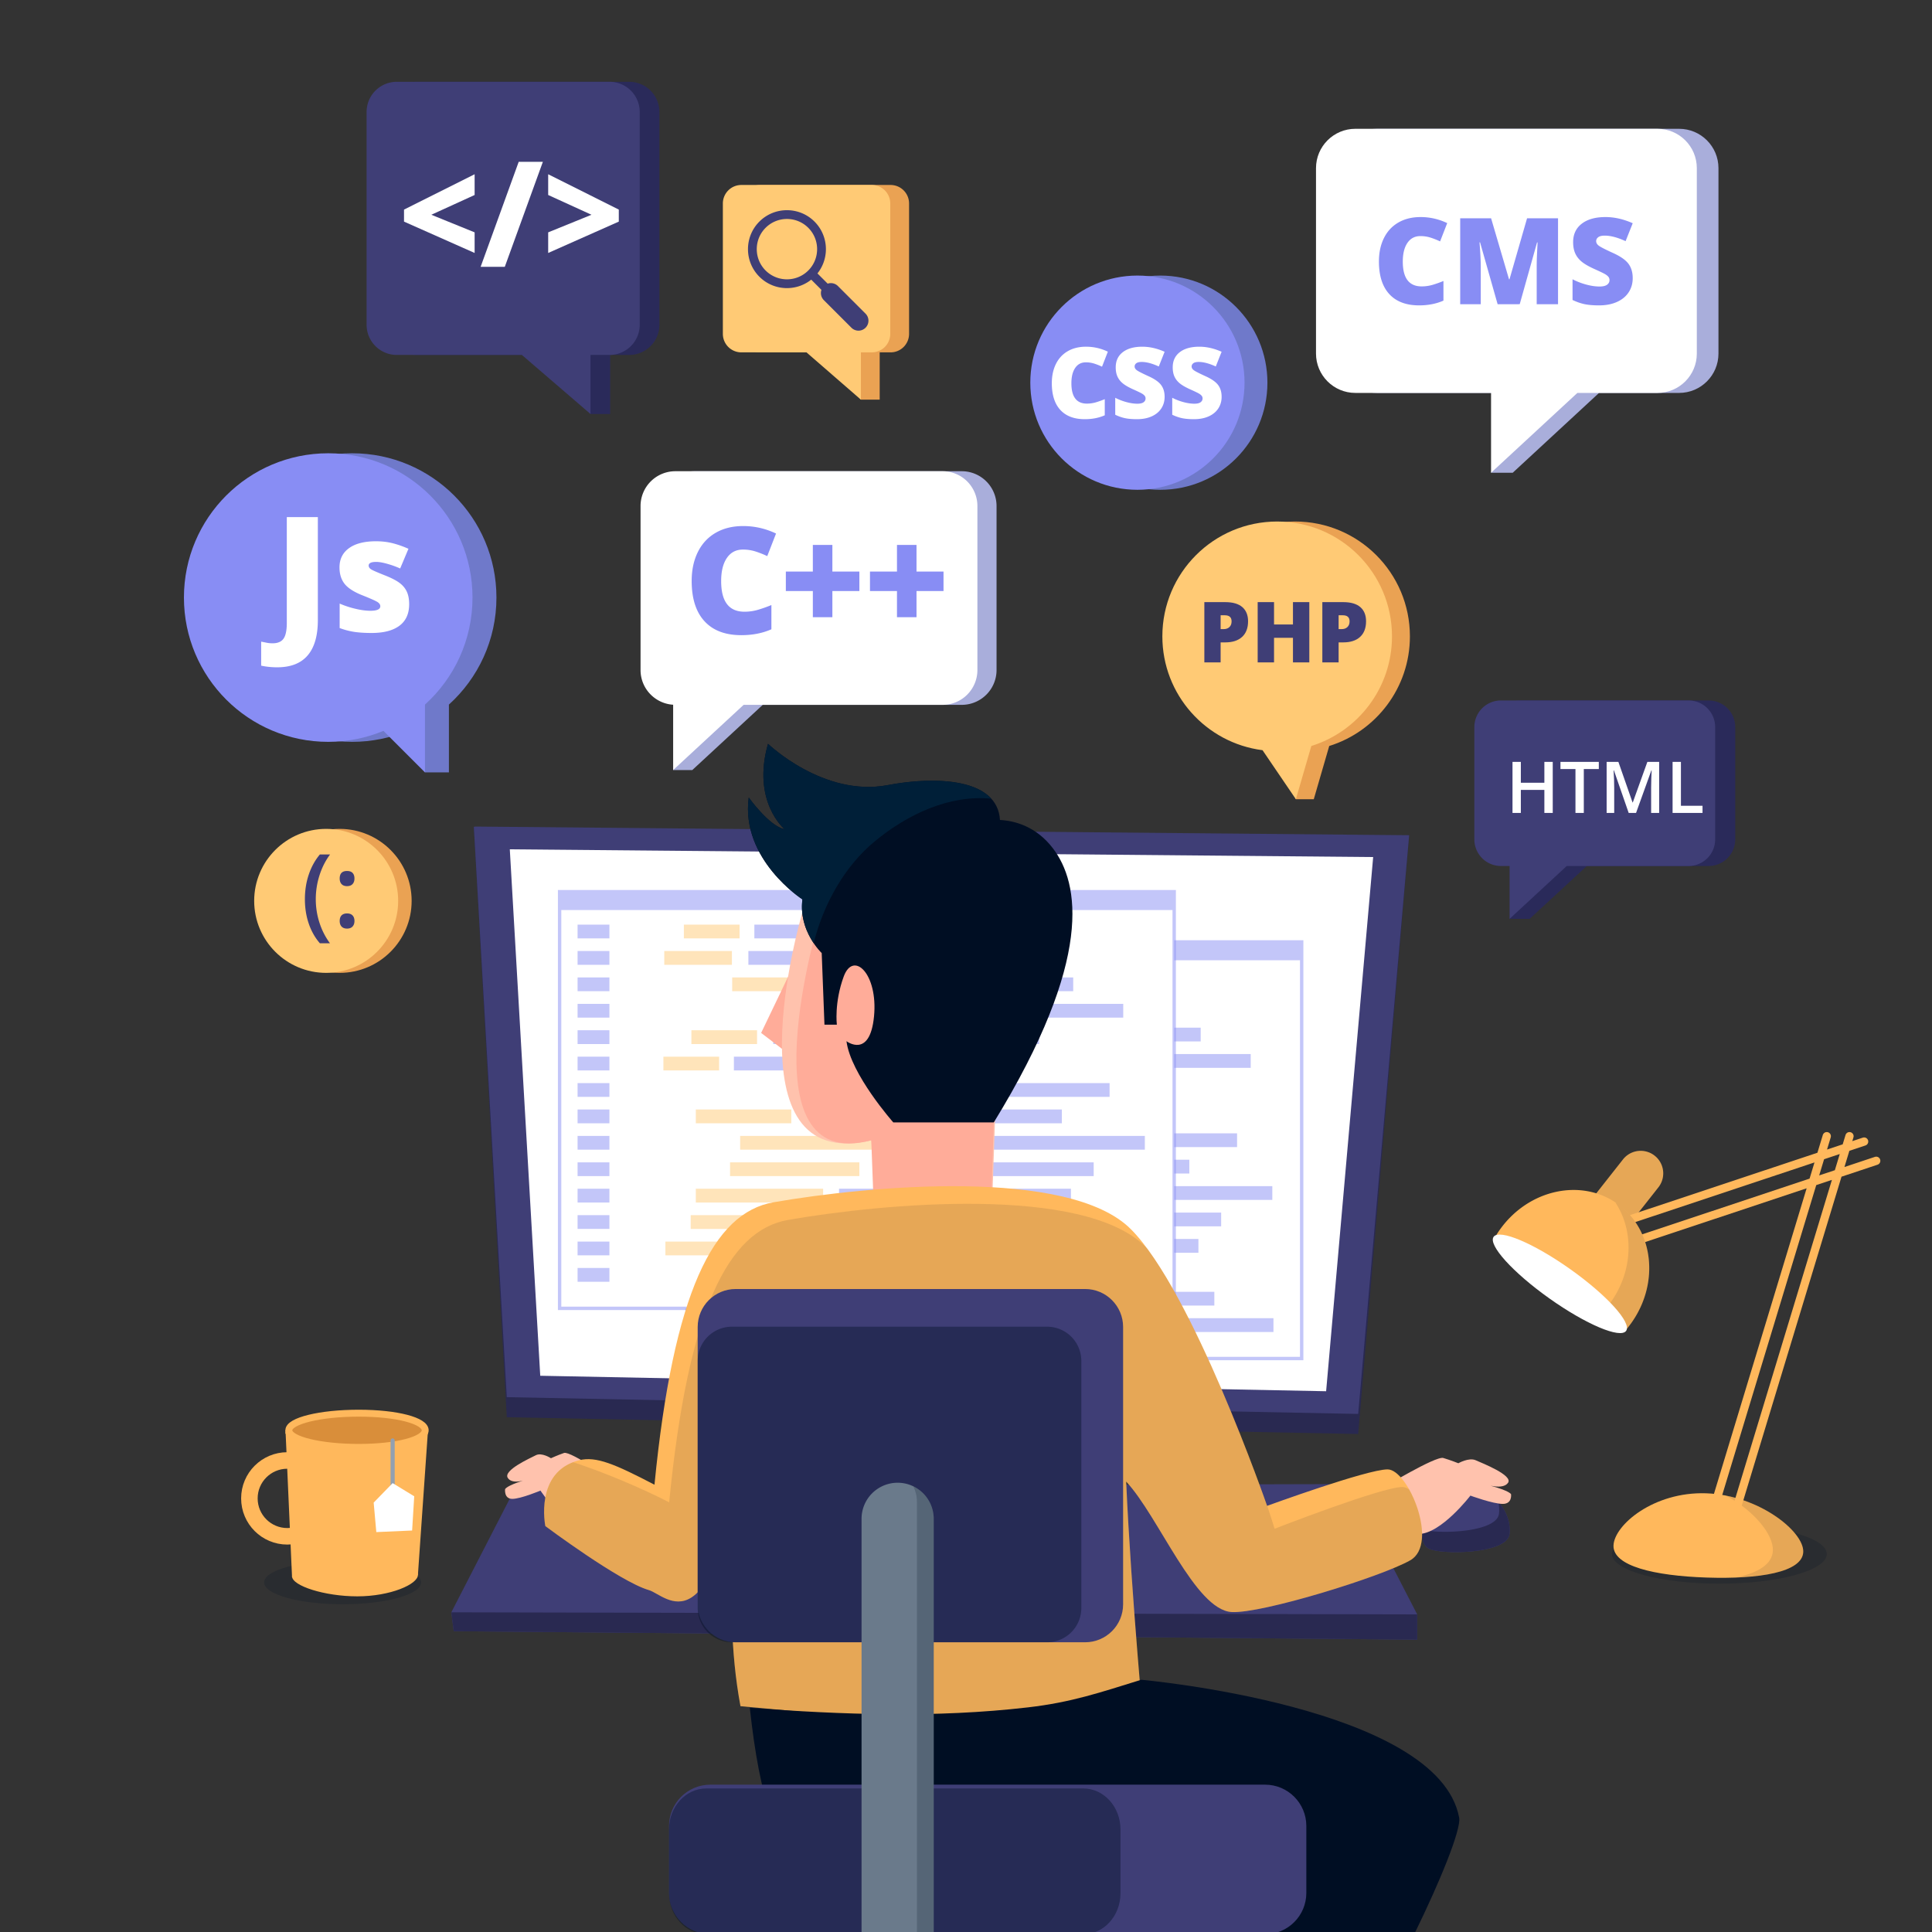 <svg xmlns="http://www.w3.org/2000/svg" height="666.667" width="666.667"><rect width="100%" height="100%" fill="#333333" stroke="none"/><defs><clipPath id="a"><path d="M0 500h500V0H0z"/></clipPath><clipPath id="b"><path d="M177.42 256.735H337.4v-108.73H177.42z"/></clipPath><clipPath id="c"><path d="M144.42 269.735H304.4v-108.73H144.42z"/></clipPath><clipPath id="d"><path d="M68.376 96.16H109V84.845H68.376z"/></clipPath><clipPath id="e"><path d="M417.285 105.502h55.599V90.176h-55.599z"/></clipPath><clipPath id="f"><path d="M406.671 202.266h23.918v-27.219h-23.918z"/></clipPath><clipPath id="g"><path d="M446.718 112.983h20.08v-21.23h-20.08z"/></clipPath><clipPath id="h"><path d="M386.78 188.852h40.148v-33.56H386.78z"/></clipPath><clipPath id="i"><path d="M140.846 188.503H368.12V48.833H140.846z"/></clipPath><clipPath id="j"><path d="M173.188 37.158h116.861V-.575H173.188z"/></clipPath><clipPath id="k"><path d="M180.605 156.693h99.312V75h-99.312z"/></clipPath><clipPath id="l"><path d="M236.427 115.359h5.28V0h-5.28z"/></clipPath></defs><g clip-path="url(#a)" transform="matrix(1.333 0 0 -1.333 0 666.667)"><path d="M133.624 115.409l-16.793-32.65.622-4.898 249.41-2.177v6.53l-17.416 33.738z" fill="#3f3e76"/><path d="M116.83 82.759l.622-4.897 249.41-2.177v6.53zm9.708 198.853l238.238 2.301-13.192-155-220.39 4.342-8.536 152.83" fill="#292951"/><path d="M123.067 286.159l-.41-.074 8.538-147.633 220.389-4.342 13.193 149.804z" fill="#3f3e76"/><path d="M131.97 280.267l223.494-2.004-12.178-138.28-203.436 4.007z" fill="#fff"/><g clip-path="url(#b)" opacity=".5"><path d="M336.96 148.445h-159.1v107.85h159.1z" fill="#fff" stroke="#888df4" stroke-width=".879" stroke-miterlimit="10"/><path d="M190.756 244.209h-8.239v3.566h8.239zm0-6.837h-8.239v3.566h8.239zm0-6.837h-8.239v3.566h8.239zm0-6.837h-8.239v3.566h8.239zm0-6.838h-8.239v3.566h8.239zm0-6.837h-8.239v3.566h8.239zm0-6.837h-8.239v3.566h8.239zm0-6.837h-8.239v3.566h8.239zm0-6.838h-8.239v3.566h8.239zm0-6.837h-8.239v3.565h8.239zm0-6.837h-8.239v3.566h8.239zm0-6.838h-8.239v3.566h8.239zm0-6.837h-8.239v3.566h8.239zm0-6.837h-8.239v3.566h8.239z" fill="#888df4"/><path d="M224.45 244.209h-14.419v3.566h14.419z" fill="#ffca75"/><path d="M296.104 244.209h-67.828v3.566h67.828z" fill="#888df4"/><path d="M222.463 237.372h-17.509v3.566h17.509z" fill="#ffca75"/><path d="M302.504 237.372H226.73v3.566h75.774z" fill="#888df4"/><path d="M247.255 230.535h-24.718v3.566h24.718z" fill="#ffca75"/><path d="M310.817 230.535h-60.03v3.566h60.03z" fill="#888df4"/><path d="M259.1 223.698h-23.688v3.566H259.1z" fill="#ffca75"/><path d="M323.765 223.698h-60.104v3.566h60.104z" fill="#888df4"/><path d="M228.974 216.86H211.98v3.566h16.994z" fill="#ffca75"/><path d="M301.989 216.86h-68.822v3.566h68.822z" fill="#888df4"/><path d="M219.153 210.023h-14.419v3.566h14.419z" fill="#ffca75"/><path d="M296.104 210.023h-73.125v3.566h73.125z" fill="#888df4"/><path d="M259.284 203.186H238.17v3.566h21.114z" fill="#ffca75"/><path d="M320.233 203.186h-56.168v3.566h56.168z" fill="#888df4"/><path d="M237.839 196.349h-24.718v3.566h24.718z" fill="#ffca75"/><path d="M307.874 196.349h-65.916v3.566h65.916z" fill="#888df4"/><path d="M269.914 189.511h-45.317v3.566h45.317z" fill="#ffca75"/><path d="M329.356 189.511h-55.322v3.566h55.322z" fill="#888df4"/><path d="M255.458 182.674h-33.473v3.565h33.473z" fill="#ffca75"/><path d="M316.114 182.674h-54.991v3.565h54.991z" fill="#888df4"/><path d="M246.078 175.837H213.12v3.566h32.958z" fill="#ffca75"/><path d="M310.228 175.837h-60.03v3.566h60.03z" fill="#888df4"/><path d="M234.455 168.999h-22.658v3.566h22.658z" fill="#ffca75"/><path d="M301.4 168.999h-61.943v3.566H301.4z" fill="#888df4"/><path d="M226.877 162.162h-21.629v3.566h21.629z" fill="#ffca75"/><path d="M314.348 162.162h-83.792v3.566h83.792z" fill="#888df4"/><path d="M266.089 155.325h-24.718v3.566h24.718z" fill="#ffca75"/><path d="M329.65 155.325h-58.853v3.566h58.853z" fill="#888df4"/><path d="M336.96 255.945h-159.1v-4.3h159.1z" fill="#888df4" stroke="#888df4" stroke-width=".176" stroke-miterlimit="10"/></g><path d="M144.86 161.445h159.1v107.85h-159.1z" fill="#fff"/><g clip-path="url(#c)" opacity=".5"><path d="M303.96 161.445h-159.1v107.85h159.1z" fill="#fff" stroke="#888df4" stroke-width=".879" stroke-miterlimit="10"/><path d="M157.756 257.209h-8.24v3.566h8.24zm0-6.837h-8.24v3.566h8.24zm0-6.837h-8.24v3.566h8.24zm0-6.837h-8.24v3.566h8.24zm0-6.838h-8.24v3.566h8.24zm0-6.837h-8.24v3.566h8.24zm0-6.837h-8.24v3.566h8.24zm0-6.837h-8.24v3.566h8.24zm0-6.838h-8.24v3.566h8.24zm0-6.837h-8.24v3.565h8.24zm0-6.837h-8.24v3.566h8.24zm0-6.838h-8.24v3.566h8.24zm0-6.837h-8.24v3.566h8.24zm0-6.837h-8.24v3.566h8.24z" fill="#888df4"/><path d="M191.45 257.209h-14.419v3.566h14.419z" fill="#ffca75"/><path d="M263.104 257.209h-67.828v3.566h67.828z" fill="#888df4"/><path d="M189.464 250.372h-17.509v3.566h17.509z" fill="#ffca75"/><path d="M269.504 250.372H193.73v3.566h75.774z" fill="#888df4"/><path d="M214.255 243.535h-24.718v3.566h24.718z" fill="#ffca75"/><path d="M277.817 243.535h-60.03v3.566h60.03z" fill="#888df4"/><path d="M226.1 236.698h-23.688v3.566H226.1z" fill="#ffca75"/><path d="M290.765 236.698h-60.104v3.566h60.104z" fill="#888df4"/><path d="M195.974 229.86H178.98v3.566h16.994z" fill="#ffca75"/><path d="M268.989 229.86h-68.822v3.566h68.822z" fill="#888df4"/><path d="M186.153 223.023h-14.419v3.566h14.419z" fill="#ffca75"/><path d="M263.104 223.023h-73.125v3.566h73.125z" fill="#888df4"/><path d="M226.284 216.186H205.17v3.566h21.114z" fill="#ffca75"/><path d="M287.233 216.186h-56.168v3.566h56.168z" fill="#888df4"/><path d="M204.839 209.349h-24.718v3.566h24.718z" fill="#ffca75"/><path d="M274.874 209.349h-65.916v3.566h65.916z" fill="#888df4"/><path d="M236.914 202.511h-45.317v3.566h45.317z" fill="#ffca75"/><path d="M296.356 202.511h-55.322v3.566h55.322z" fill="#888df4"/><path d="M222.458 195.674h-33.473v3.565h33.473z" fill="#ffca75"/><path d="M283.114 195.674h-54.991v3.565h54.991z" fill="#888df4"/><path d="M213.078 188.837H180.12v3.566h32.958z" fill="#ffca75"/><path d="M277.228 188.837h-60.03v3.566h60.03z" fill="#888df4"/><path d="M201.455 181.999h-22.658v3.566h22.658z" fill="#ffca75"/><path d="M268.4 181.999h-61.943v3.566H268.4z" fill="#888df4"/><path d="M193.877 175.162h-21.629v3.566h21.629z" fill="#ffca75"/><path d="M281.348 175.162h-83.792v3.566h83.792z" fill="#888df4"/><path d="M233.088 168.325H208.37v3.566h24.718z" fill="#ffca75"/><path d="M296.65 168.325h-58.853v3.566h58.853z" fill="#888df4"/><path d="M303.96 268.945h-159.1v-4.3h159.1z" fill="#888df4" stroke="#888df4" stroke-width=".176" stroke-miterlimit="10"/></g><g clip-path="url(#d)" opacity=".2"><path d="M68.376 90.502c0-3.125 9.094-5.658 20.312-5.658 11.219 0 20.313 2.533 20.313 5.658 0 3.124-9.094 5.657-20.313 5.657-11.218 0-20.312-2.533-20.312-5.657" fill="#000e23"/></g><path d="M73.901 130.01l1.7-38.209 32.584.643 2.604 37.432z" fill="#ffb85c"/><path d="M74.77 129.876c0-2.445 8.095-4.428 18.081-4.428 9.987 0 17.215 1.983 17.215 4.428s-7.228 4.427-17.215 4.427c-9.986 0-18.082-1.982-18.082-4.427" fill="#d98e3a"/><path d="M74.77 129.876c0-2.445 8.095-4.428 18.081-4.428 9.987 0 17.215 1.983 17.215 4.428s-7.228 4.427-17.215 4.427c-9.986 0-18.082-1.982-18.082-4.427z" fill="none" stroke="#ffb85c" stroke-width="1.791" stroke-miterlimit="10"/><path d="M75.601 92.07c0-2.445 8.396-5.18 16.904-5.18 8.51 0 15.68 3.108 15.68 5.554 0 2.445-6.897 4.427-15.406 4.427-8.508 0-17.178-2.356-17.178-4.8" fill="#ffb85c"/><path d="M64.559 112.246c0-5.42 4.395-9.815 9.815-9.815s9.816 4.394 9.816 9.815c0 5.421-4.395 9.815-9.816 9.815-5.42 0-9.815-4.394-9.815-9.815z" fill="none" stroke="#ffb85c" stroke-width="4.277" stroke-miterlimit="10"/><path d="M101.64 127.242v-14.723" fill="none" stroke="#92a0b1" stroke-width="1.069" stroke-linecap="round" stroke-miterlimit="10"/><path d="M101.64 116.2l-4.909-5.044.682-7.634 9.27.409.545 8.86z" fill="#fff"/><g clip-path="url(#e)" opacity=".2"><path d="M472.884 97.839c0-4.232-12.446-7.663-27.799-7.663-15.354 0-27.8 3.43-27.8 7.663 0 4.232 12.446 7.663 27.8 7.663 15.353 0 27.8-3.431 27.8-7.663" fill="#000e23"/></g><path d="M417.087 177.27a5.834 5.834 0 00-9.165 7.22l12.251 15.552a5.834 5.834 0 009.165-7.22z" fill="#ffb85c"/><g clip-path="url(#f)" opacity=".1"><path d="M417.087 177.27a5.834 5.834 0 00-9.165 7.22l12.251 15.552a5.834 5.834 0 009.165-7.22z" fill="#000e23"/></g><path d="M417.677 100.044c-.178-5.308 10.532-7.836 24.096-8.29 13.564-.454 24.845 1.338 25.023 6.645.178 5.308-11.584 14.713-25.148 15.167-13.564.454-23.793-8.214-23.971-13.522" fill="#ffb85c"/><g clip-path="url(#g)" opacity=".1"><path d="M446.718 112.983c7.326-3.881 12.357-10.077 12.219-14.207-.12-3.591-3.88-5.84-9.613-7.023 9.96.373 17.329 2.365 17.473 6.646.155 4.632-8.785 12.384-20.08 14.584" fill="#000e23"/></g><path d="M472.884 206.007l-28.869-95.16m34.75 95.16l-28.87-95.16m-37.172 64.504l72.961 24.288m-76.091-19.309l72.961 24.287" fill="none" stroke="#ffb85c" stroke-width="2.138" stroke-linecap="round" stroke-miterlimit="10"/><path d="M420.384 155.292a25.494 25.494 0 011.842 2.268c7.438 10.343 5.883 24.182-3.474 30.91-9.356 6.73-22.971 3.798-30.41-6.545a25.652 25.652 0 01-1.562-2.469z" fill="#ffb85c"/><g clip-path="url(#h)" opacity=".1"><path d="M418.752 188.47c-.194.14-.4.25-.598.382 4.849-7.311 4.636-17.727-1.274-25.946a25.623 25.623 0 00-1.842-2.267l-27.633 19.87a26.925 26.925 0 01-.625-1.052l33.604-24.164a25.479 25.479 0 011.842 2.267c7.438 10.344 5.883 24.183-3.474 30.91" fill="#000e23"/></g><path d="M401.102 163.99c9.473-6.72 18.358-10.47 19.844-8.374 1.487 2.095-4.987 9.242-14.46 15.963-9.473 6.72-18.358 10.47-19.845 8.375-1.486-2.095 4.988-9.242 14.46-15.963" fill="#fff"/><path d="M205.582 250.558l-8.554-17.82 7.485-5.703z" fill="#ffac99"/><path d="M207.364 262.675s-19.246-66.647 18.176-57.737l2.139-21.74 28.869-2.852 1.069 31.007s9.979 64.152 4.989 70.211c-4.99 6.06-46.332 17.108-55.242-18.889" fill="#ffc2ad"/><path d="M212.213 262.675s-20.247-66.647 13.327-57.737l.872-23.388 29.928-1.204.96 31.007s8.952 64.152 4.476 70.211c-4.477 6.06-41.569 17.108-49.563-18.889" fill="#ffac99"/><path d="M272.586 280.496c-4.39 5.775-9.992 7.168-13.733 7.37-.622 10.797-16.556 11.402-29.035 9.025-16.637-3.17-31.008 10.692-31.008 10.692-4.276-14.97 4.277-22.097 4.277-22.097-3.92.712-9.266 8.197-9.266 8.197-2.14-16.038 13.9-26.374 13.9-26.374-1.07-8.197 4.989-13.9 4.989-13.9l.713-18.533h3.208s-.713 5.703 1.782 12.474c2.494 6.772 8.91.713 7.84-10.335-1.07-11.05-7.128-6.415-7.128-6.415 1.07-8.554 12.118-21.028 12.118-21.028h26.018c26.017 42.412 22.097 62.014 15.325 70.924" fill="#000e23"/><path d="M210.625 255.981c2.596 10.203 7.994 19.894 15.87 26.396 8.347 6.888 19.222 12.07 30.108 11.003-4.918 5.4-16.926 5.388-26.785 3.51-16.637-3.169-31.008 10.692-31.008 10.692-4.276-14.969 4.277-22.097 4.277-22.097-3.92.713-9.266 8.197-9.266 8.197-2.14-16.038 13.9-26.374 13.9-26.374-.64-4.899 1.266-8.895 2.904-11.327" fill="#001f38"/><path d="M224.412 244.62c-.353.356-.712.692-1.086.982-.186.144-.37.285-.563.39-.188.108-.385.2-.55.233a.486.486 0 01-.39-.021c-.048.003-.08-.074-.12-.097-.039-.011-.08-.101-.123-.151a.574.574 0 01-.124-.207l-.117-.246-.18-.594.04.174c-.082-1.422-.164-2.844-.336-4.255a64.304 64.304 0 00-.619-4.223l-.615.907c.305-.097.544-.212.805-.34.255-.13.505-.276.75-.437.243-.167.486-.355.703-.585.106-.131.211-.257.306-.394.083-.163.177-.308.23-.487.033-.188.108-.367.074-.557-.026-.185-.033-.382-.126-.524-.082-.146-.142-.316-.251-.421l-.308-.325c-.104-.101-.232-.163-.345-.244-.118-.072-.226-.156-.348-.215-.245-.113-.496-.211-.735-.311.359.392.705.773.945 1.18l.141.3c.055.096.034.195.06.28.035.09-.028.164-.025.232.008.07-.073.128-.087.189-.037.06-.114.117-.157.177l-.223.166c-.177.1-.354.207-.558.295a6.534 6.534 0 01-.639.23c-.218.06-.46.126-.65.169l-.656.148.041.759c.076 1.422.184 2.84.354 4.253.152 1.413.394 2.817.638 4.22l.025.146.014.028c.13.256.252.506.39.754.2.253.307.503.603.733.14.11.24.236.438.307.183.072.348.169.553.166.199.016.394.026.562-.035.178-.041.34-.098.469-.183.29-.145.49-.35.676-.551.187-.202.339-.416.48-.632.274-.441.483-.903.635-1.382" fill="#ffac99"/><path d="M368.94 106.73s-2.142-5.65.78-7.404c2.923-1.754 20.459-1.559 21.044 3.702.584 5.261-3.702 10.911-8.963 12.275-5.261 1.364-12.86-8.573-12.86-8.573" fill="#3f3e76"/><path d="M387.832 111.428a9.445 9.445 0 00.204-3.14c-.526-4.73-14.758-5.363-19.744-4.167-.25-1.726-.166-3.838 1.428-4.795 2.923-1.753 20.459-1.56 21.043 3.702.328 2.953-.88 6.028-2.931 8.4" fill="#292951"/><path d="M357.834 114.913s13.834 8.379 15.782 7.795c1.95-.586 3.897-1.365 3.897-1.365s2.728 1.56 4.482.78c1.753-.78 9.742-3.898 8.378-5.846-1.364-1.948-5.845-.39-5.845-.39s5.65-1.364 6.624-2.533c0 0 .39-2.533-2.143-2.533s-8.378 2.144-8.378 2.144-7.598-9.937-13.443-9.937c-5.846 0-9.353 11.885-9.353 11.885m-198.092 1.3s-12.037 8.378-13.733 7.794c-1.695-.586-3.39-1.365-3.39-1.365s-2.374 1.56-3.9.78c-1.526-.78-8.477-3.898-7.29-5.846 1.187-1.948 5.086-.39 5.086-.39s-4.917-1.364-5.764-2.533c0 0-.339-2.533 1.865-2.533s7.29 2.143 7.29 2.143 6.612-9.936 11.698-9.936 8.138 11.885 8.138 11.885" fill="#ffc2ad"/><path d="M359.197 119.754c-5.346 0-31.19-9.441-31.19-9.441s-19.246 55.599-35.284 71.637c-16.038 16.038-67.895 11.227-92.487 6.95-15.598-2.712-25.944-23.424-30.815-73.11-10.25 5.339-15.116 7.425-19.485 6.333-11.69-2.923-8.768-17.05-8.768-17.05s19.307-14.422 26.79-16.561c4.577-1.307 16.4-16.724 24.844 38.482-.492-13.154-6.495-39.618-1.12-68.538l104.783-9.622s-3.633 38.364-4.942 67.768c8.398-8.997 17.838-33.192 27.278-33.773 7.769-.478 38.792 9.126 46.277 13.402 7.484 4.277-.535 23.523-5.881 23.523" fill="#ffb85c"/><g clip-path="url(#i)" opacity=".1"><path d="M362.998 115.192c-5.346 0-33.05-10.803-33.05-10.803s-.682 2.236-1.9 5.94l-.042-.017s-16.056 46.38-31.058 66.636c-.141.147-.283.3-.424.44-16.04 16.038-67.895 11.227-92.487 6.95-15.598-2.712-25.944-23.424-30.815-73.11-6.548 3.411-17.023 7.882-24.878 10.385-9.812-3.759-7.176-16.54-7.176-16.54s19.307-14.423 26.79-16.56c4.577-1.309 16.4-16.725 24.844 38.48-.492-13.153-6.495-39.618-1.12-68.537l104.783-9.623s-3.633 38.364-4.942 67.77c8.398-8.999 17.838-33.194 27.278-33.774 7.769-.478 38.792 9.125 46.277 13.402 4.98 2.846 3.094 12.313-.3 18.334-.61.397-1.21.627-1.78.627" fill="#000e23"/></g><path d="M317.766 0h48.6c6.299 12.86 11.924 26.536 11.359 29.588-5.346 28.868-82.305 35.705-82.305 35.705-10.657-3.297-18.02-5.832-29.26-7.139-23.957-2.786-48.058-1.902-72.062-.124 1.246-11.5 3.07-21.753 5.726-28.442h86.542c11.773-6.843 22.145-18.647 31.4-29.588" fill="#000e23"/><path d="M338.164 10.117c0-5.905-4.787-10.692-10.692-10.692H183.88c-5.905 0-10.692 4.787-10.692 10.692V27.45c0 5.905 4.787 10.692 10.692 10.692h143.59c5.906 0 10.693-4.787 10.693-10.692z" fill="#3f3e76"/><g clip-path="url(#j)" opacity=".4"><path d="M290.05 10.02c0-5.852-4.318-10.596-9.643-10.596H182.83c-5.325 0-9.642 4.744-9.642 10.595v16.544c0 5.851 4.317 10.595 9.642 10.595h97.577c5.325 0 9.642-4.744 9.642-10.595z" fill="#000e23"/></g><path d="M290.734 84.833c0-5.43-4.402-9.833-9.833-9.833h-90.463c-5.43 0-9.833 4.403-9.833 9.833v71.78c0 5.431 4.403 9.833 9.833 9.833H280.9c5.43 0 9.833-4.402 9.833-9.833z" fill="#3f3e76"/><g clip-path="url(#k)" opacity=".4"><path d="M279.917 83.868A8.867 8.867 0 00271.05 75h-81.578a8.867 8.867 0 00-8.867 8.867v63.958a8.867 8.867 0 008.867 8.867h81.578a8.867 8.867 0 008.867-8.867z" fill="#000e23"/></g><path d="M241.707 0v106.957a9.341 9.341 0 11-18.682 0V0z" fill="#6a7a8b"/><g clip-path="url(#l)" opacity=".2"><path d="M237.367 0h4.34v106.957c0 3.702-2.158 6.89-5.28 8.402a9.293 9.293 0 00.94-4.061z" fill="#000e23"/></g><path d="M434.662 466.784h-78.205c-5.627 0-10.188-4.561-10.188-10.188V408.6c0-5.627 4.561-10.188 10.188-10.188h35.127l-5.603-20.67h5.603l22.347 20.67h20.731c5.627 0 10.188 4.56 10.188 10.188v47.995c0 5.627-4.56 10.188-10.188 10.188" fill="#a9aedb"/><path d="M429.059 466.784h-78.205c-5.627 0-10.188-4.561-10.188-10.188V408.6c0-5.627 4.56-10.188 10.188-10.188h35.127v-20.67l22.346 20.67h20.732c5.627 0 10.188 4.56 10.188 10.188v47.995c0 5.627-4.561 10.188-10.188 10.188" fill="#fff"/><path d="M367.68 439.008c-1.43 0-2.546-.586-3.347-1.757-.802-1.171-1.202-2.786-1.202-4.845 0-4.28 1.627-6.418 4.883-6.418.983 0 1.936.136 2.86.41.922.274 1.85.603 2.783.989v-5.08c-1.856-.822-3.955-1.233-6.297-1.233-3.357 0-5.93.974-7.72 2.92-1.79 1.948-2.685 4.762-2.685 8.443 0 2.302.434 4.325 1.301 6.069.867 1.744 2.114 3.085 3.742 4.023 1.627.938 3.541 1.407 5.742 1.407 2.403 0 4.7-.522 6.89-1.566l-1.84-4.731a20.88 20.88 0 01-2.464.974 8.637 8.637 0 01-2.647.395m20.003-17.63l-4.548 16.017h-.137c.213-2.728.32-4.847.32-6.358v-9.659h-5.324v22.238h8l4.64-15.789h.122l4.548 15.79h8.016v-22.239h-5.522v9.75c0 .507.008 1.07.023 1.69.015.617.084 2.133.205 4.547h-.136l-4.488-15.987zm34.969 6.754c0-1.38-.35-2.604-1.05-3.673-.699-1.07-1.708-1.902-3.027-2.495-1.318-.593-2.864-.89-4.639-.89-1.48 0-2.723.104-3.726.312-1.004.208-2.049.57-3.134 1.088v5.354a17.918 17.918 0 013.575-1.377c1.237-.33 2.373-.494 3.407-.494.892 0 1.546.154 1.962.464.416.309.624.707.624 1.194 0 .304-.084.57-.25.798-.169.229-.437.459-.807.693-.37.233-1.357.709-2.959 1.429-1.45.66-2.538 1.298-3.263 1.917-.725.619-1.262 1.328-1.612 2.129-.35.8-.525 1.75-.525 2.845 0 2.048.746 3.645 2.236 4.79 1.491 1.147 3.54 1.72 6.145 1.72 2.302 0 4.65-.532 7.043-1.597l-1.84-4.64c-2.079.954-3.874 1.43-5.385 1.43-.78 0-1.349-.136-1.704-.41-.355-.274-.532-.614-.532-1.02 0-.435.225-.826.677-1.171.451-.344 1.675-.973 3.673-1.886 1.917-.862 3.248-1.787 3.993-2.776.745-.988 1.118-2.233 1.118-3.734" fill="#888df4"/><path d="M248.96 378.143h-69.177a9.012 9.012 0 01-9.011-9.012v-42.453c0-4.784 3.73-8.686 8.439-8.983l-4.958-16.907h4.958l18.245 16.878h51.504a9.012 9.012 0 019.011 9.012v42.453a9.012 9.012 0 01-9.012 9.012" fill="#a9aedb"/><path d="M244.003 378.143h-69.176a9.012 9.012 0 01-9.012-9.012v-42.453c0-4.784 3.73-8.686 8.439-8.983v-16.907l18.245 16.878h51.504a9.012 9.012 0 019.012 9.012v42.453a9.012 9.012 0 01-9.012 9.012" fill="#fff"/><path d="M192.3 357.86c-1.766 0-3.145-.723-4.134-2.17-.99-1.447-1.485-3.442-1.485-5.985 0-5.287 2.011-7.93 6.032-7.93 1.216 0 2.393.169 3.534.507 1.14.338 2.286.745 3.44 1.22v-6.275c-2.294-1.015-4.888-1.523-7.782-1.523-4.147 0-7.326 1.203-9.537 3.609-2.21 2.405-3.317 5.882-3.317 10.43 0 2.843.536 5.343 1.607 7.498 1.071 2.155 2.612 3.812 4.623 4.97 2.011 1.159 4.376 1.739 7.094 1.739 2.97 0 5.807-.645 8.513-1.936l-2.274-5.844a25.377 25.377 0 01-3.044 1.202 10.634 10.634 0 01-3.27.489m18.117-10.731h-6.991v5.036h6.99v6.897h5.056v-6.897h6.99v-5.036h-6.99v-6.784h-5.055zm21.78 0h-6.99v5.036h6.99v6.897h5.055v-6.897h6.991v-5.036h-6.99v-6.784h-5.056z" fill="#888df4"/><path d="M272.632 401.063c0-15.314 12.414-27.728 27.728-27.728 15.314 0 27.728 12.414 27.728 27.728 0 15.314-12.414 27.728-27.728 27.728-15.314 0-27.728-12.414-27.728-27.728" fill="#6f79ca"/><path d="M266.71 401.063c0-15.314 12.414-27.728 27.728-27.728 15.314 0 27.728 12.414 27.728 27.728 0 15.314-12.414 27.728-27.728 27.728-15.314 0-27.728-12.414-27.728-27.728" fill="#888df4"/><path d="M281.08 406.33c-1.175 0-2.09-.48-2.747-1.441-.658-.961-.987-2.286-.987-3.976 0-3.512 1.336-5.268 4.008-5.268.807 0 1.59.113 2.346.337.758.225 1.52.495 2.285.812v-4.17c-1.523-.674-3.246-1.011-5.168-1.011-2.755 0-4.867.799-6.336 2.397-1.468 1.598-2.203 3.907-2.203 6.928 0 1.889.356 3.55 1.067 4.98.712 1.433 1.736 2.533 3.071 3.303 1.336.77 2.907 1.155 4.713 1.155 1.972 0 3.857-.43 5.655-1.286l-1.51-3.883c-.675.317-1.349.583-2.023.799a7.048 7.048 0 01-2.172.325m20.398-8.926c0-1.132-.287-2.137-.861-3.015-.575-.878-1.403-1.56-2.485-2.047-1.082-.487-2.351-.73-3.807-.73-1.215 0-2.235.085-3.058.256-.824.17-1.682.468-2.572.892v4.394c.94-.482 1.918-.859 2.934-1.129 1.015-.27 1.947-.406 2.796-.406.732 0 1.269.127 1.61.381.34.253.512.58.512.98 0 .25-.07.468-.206.655-.137.187-.358.376-.662.568-.303.191-1.113.583-2.428 1.173-1.19.541-2.082 1.066-2.677 1.573a4.84 4.84 0 00-1.324 1.748c-.287.657-.43 1.435-.43 2.334 0 1.681.61 2.992 1.835 3.933 1.223.94 2.904 1.41 5.043 1.41 1.889 0 3.816-.437 5.78-1.31l-1.51-3.808c-1.707.782-3.18 1.173-4.42 1.173-.64 0-1.106-.112-1.398-.337-.291-.224-.437-.503-.437-.836 0-.358.186-.678.556-.96.37-.284 1.375-.8 3.015-1.549 1.572-.708 2.665-1.467 3.276-2.278.612-.812.918-1.833.918-3.065m14.755 0c0-1.132-.287-2.137-.86-3.015-.576-.878-1.404-1.56-2.485-2.047-1.082-.487-2.352-.73-3.808-.73-1.215 0-2.234.085-3.058.256-.824.17-1.68.468-2.572.892v4.394c.94-.482 1.918-.859 2.934-1.129 1.015-.27 1.947-.406 2.796-.406.732 0 1.27.127 1.61.381.341.253.512.58.512.98 0 .25-.069.468-.206.655-.137.187-.358.376-.66.568-.305.191-1.115.583-2.43 1.173-1.19.541-2.082 1.066-2.677 1.573-.595.508-1.036 1.09-1.323 1.748-.288.657-.43 1.435-.43 2.334 0 1.681.611 2.992 1.834 3.933 1.223.94 2.904 1.41 5.043 1.41 1.89 0 3.816-.437 5.78-1.31l-1.51-3.808c-1.707.782-3.18 1.173-4.42 1.173-.64 0-1.106-.112-1.398-.337-.29-.224-.437-.503-.437-.836 0-.358.186-.678.556-.96.37-.284 1.375-.8 3.015-1.549 1.573-.708 2.665-1.467 3.277-2.278.611-.812.917-1.833.917-3.065" fill="#fff"/><path d="M128.51 345.439c0 20.629-16.723 37.35-37.351 37.35-20.63 0-37.351-16.721-37.351-37.35 0-20.63 16.722-37.351 37.35-37.351 5.066 0 9.894 1.013 14.298 2.84l4.556-10.75h6.194v17.555c7.556 6.835 12.304 16.715 12.304 27.706" fill="#6f79ca"/><path d="M122.316 345.439c0 20.629-16.724 37.35-37.352 37.35-20.628 0-37.35-16.721-37.35-37.35 0-20.63 16.722-37.351 37.35-37.351 5.066 0 9.894 1.013 14.298 2.84l10.75-10.75v17.555c7.555 6.835 12.303 16.715 12.303 27.706" fill="#888df4"/><path d="M71.755 327.387c-1.457 0-2.84.142-4.15.425v6.213c.433-.081.892-.172 1.377-.273a7.757 7.757 0 011.579-.152c1.322 0 2.267.398 2.833 1.194.567.796.85 2.159.85 4.088v27.383h8.035V339.57c0-4.008-.877-7.04-2.631-9.098-1.754-2.057-4.385-3.086-7.893-3.086m34.163 16.334c0-2.457-.837-4.312-2.51-5.567-1.674-1.254-4.075-1.882-7.205-1.882-1.7 0-3.177.091-4.432.273a18.946 18.946 0 00-3.846 1.002v6.335a23.809 23.809 0 014.039-1.336c1.462-.35 2.768-.526 3.915-.526 1.713 0 2.57.391 2.57 1.174 0 .405-.239.765-.718 1.083-.479.317-1.873.934-4.18 1.851-2.105.864-3.575 1.845-4.412 2.945-.836 1.1-1.254 2.493-1.254 4.18 0 2.131.823 3.791 2.47 4.978 1.645 1.187 3.972 1.781 6.981 1.781 1.511 0 2.931-.165 4.26-.496 1.33-.33 2.71-.813 4.14-1.447l-2.146-5.1a24.09 24.09 0 01-3.34 1.204c-1.174.331-2.132.496-2.874.496-1.295 0-1.943-.317-1.943-.95 0-.392.226-.726.678-1.003.452-.277 1.758-.84 3.917-1.69 1.605-.66 2.803-1.309 3.592-1.943.79-.634 1.37-1.379 1.74-2.236.372-.857.557-1.899.557-3.127" fill="#fff"/><path d="M162.887 478.95h-55.084a7.81 7.81 0 01-7.81-7.811v-55.084a7.81 7.81 0 017.81-7.811h32.388l12.671-15.288h5.096v15.288h4.93a7.81 7.81 0 017.81 7.81v55.085a7.81 7.81 0 01-7.81 7.81" fill="#2a2a5a"/><path d="M157.791 478.95h-55.084a7.81 7.81 0 01-7.81-7.811v-55.084a7.81 7.81 0 017.81-7.811h32.388l17.767-15.288v15.288h4.93a7.81 7.81 0 017.81 7.81v55.085a7.81 7.81 0 01-7.81 7.81" fill="#3f3e76"/><path d="M122.864 434.642l-18.28 8.118v3.11l18.28 9.15v-5.37l-11.21-5.118 11.21-4.556zm17.666 23.596l-9.855-27.176h-6.256l9.854 27.176zm1.374-18.262l11.21 4.557-11.21 5.117v5.37l18.28-9.149v-3.11l-18.28-8.119z" fill="#fff"/><path d="M442.303 318.802h-48.564a6.886 6.886 0 01-6.887-6.887v-29.08a6.886 6.886 0 016.887-6.886l-2.96-13.685h5.196l14.793 13.685h31.535a6.887 6.887 0 016.887 6.886v29.08a6.887 6.887 0 01-6.887 6.887" fill="#2a2a5a"/><path d="M437.107 318.802h-48.564a6.886 6.886 0 01-6.887-6.887v-29.08a6.886 6.886 0 016.887-6.886h2.235v-13.685l14.794 13.685h31.535a6.887 6.887 0 016.887 6.886v29.08a6.887 6.887 0 01-6.887 6.887" fill="#3f3e76"/><path d="M401.95 289.689h-2.169v5.953h-6.089v-5.953h-2.159v13.208h2.16v-5.402h6.088v5.402h2.168zm8.04 0h-2.16v11.356h-3.884v1.852h9.929v-1.852h-3.885zm11.618 0l-3.83 11.03h-.073c.102-1.638.154-3.173.154-4.607v-6.423h-1.961v13.208h3.045l3.668-10.507h.054l3.776 10.507h3.054v-13.208h-2.078v6.532c0 .656.016 1.51.05 2.565.032 1.054.06 1.692.085 1.916h-.072l-3.966-11.013zm11.364 0v13.208h2.16V291.54h5.591v-1.852z" fill="#fff"/><path d="M69.285 266.92c0-10.292 8.345-18.635 18.637-18.635s18.636 8.343 18.636 18.636-8.344 18.637-18.637 18.637c-10.292 0-18.636-8.344-18.636-18.637" fill="#eaa253"/><path d="M65.798 266.92c0-10.292 8.344-18.635 18.637-18.635 10.292 0 18.636 8.343 18.636 18.636s-8.344 18.637-18.636 18.637c-10.293 0-18.637-8.344-18.637-18.637" fill="#ffca75"/><path d="M78.927 267.337c0 2.273.332 4.401.997 6.382.665 1.982 1.623 3.72 2.876 5.212h2.638c-1.193-1.613-2.106-3.42-2.74-5.424a20.212 20.212 0 01-.953-6.144c0-2.094.317-4.122.952-6.087a18.387 18.387 0 012.715-5.327H82.8c-1.26 1.458-2.222 3.161-2.882 5.108-.66 1.947-.99 4.041-.99 6.28m9.007-5.61c0 .626.162 1.107.489 1.44.326.336.798.503 1.415.503.626 0 1.102-.174 1.429-.521.325-.348.489-.822.489-1.422 0-.61-.166-1.092-.496-1.448-.33-.355-.804-.534-1.422-.534-.617 0-1.09.176-1.415.528-.327.35-.49.836-.49 1.454m0 10.989c0 1.295.636 1.943 1.905 1.943.644 0 1.124-.172 1.442-.514.316-.344.476-.82.476-1.43 0-.608-.166-1.091-.496-1.446-.33-.357-.804-.534-1.422-.534-.617 0-1.09.175-1.415.527-.327.352-.49.836-.49 1.454" fill="#3f3e76"/><path d="M364.975 335.4c0 16.416-13.307 29.724-29.723 29.724-16.415 0-29.722-13.308-29.722-29.723 0-15.13 11.308-27.611 25.933-29.474l3.99-12.691h4.638l4 13.779c12.099 3.763 20.884 15.049 20.884 28.386" fill="#eaa253"/><path d="M360.338 335.4c0 16.416-13.307 29.724-29.723 29.724-16.415 0-29.722-13.308-29.722-29.723 0-15.13 11.308-27.611 25.932-29.474l8.63-12.691 4 13.779c12.098 3.763 20.883 15.049 20.883 28.386" fill="#ffca75"/><path d="M315.976 337.267h.768c.633 0 1.136.178 1.51.534.373.355.56.846.56 1.472 0 1.052-.583 1.579-1.75 1.579h-1.088zm7.105 2.027c0-1.743-.514-3.088-1.541-4.038-1.028-.95-2.488-1.424-4.38-1.424h-1.184v-5.174h-4.214v15.597h5.398c1.97 0 3.45-.43 4.438-1.291.989-.861 1.483-2.084 1.483-3.67m15.854-10.637H334.7v6.358h-4.897v-6.358h-4.236v15.597h4.236v-5.782h4.897v5.782h4.235zm7.585 8.61h.768c.633 0 1.136.178 1.51.534.373.355.56.846.56 1.472 0 1.052-.583 1.579-1.75 1.579h-1.088zm7.105 2.027c0-1.743-.514-3.088-1.541-4.038-1.028-.95-2.488-1.424-4.38-1.424h-1.184v-5.174h-4.214v15.597h5.398c1.97 0 3.45-.43 4.438-1.291.989-.861 1.483-2.084 1.483-3.67" fill="#3f3e76"/><path d="M230.539 452.242H196.78a4.787 4.787 0 01-4.787-4.787v-33.758a4.787 4.787 0 014.787-4.787h16.857l9.215-12.24h4.87v12.24h2.816a4.787 4.787 0 014.787 4.787v33.758a4.787 4.787 0 01-4.787 4.787" fill="#eaa253"/><path d="M225.668 452.242H191.91a4.787 4.787 0 01-4.787-4.787v-33.758a4.787 4.787 0 014.787-4.787h16.857l14.086-12.24v12.24h2.815a4.787 4.787 0 014.787 4.787v33.758a4.787 4.787 0 01-4.787 4.787" fill="#ffca75"/><path d="M224.09 418.898a2.58 2.58 0 00-3.648-3.648l-7.181 7.181a2.578 2.578 0 000 3.648 2.578 2.578 0 003.648 0zm-25.904 22.256c-3.047-3.047-3.047-8.004 0-11.05 3.047-3.048 8.004-3.048 11.05 0 3.048 3.046 3.048 8.003 0 11.05-3.046 3.047-8.003 3.047-11.05 0m12.66-12.66c-3.934-3.935-10.335-3.935-14.27 0-3.934 3.933-3.934 10.335 0 14.27 3.935 3.934 10.336 3.934 14.27 0 3.935-3.935 3.935-10.336 0-14.27" fill="#3f3e76"/><path d="M218.671 422.278l-1.609-1.61-7.826 7.826 1.61 1.609z" fill="#3f3e76"/></g></svg>
